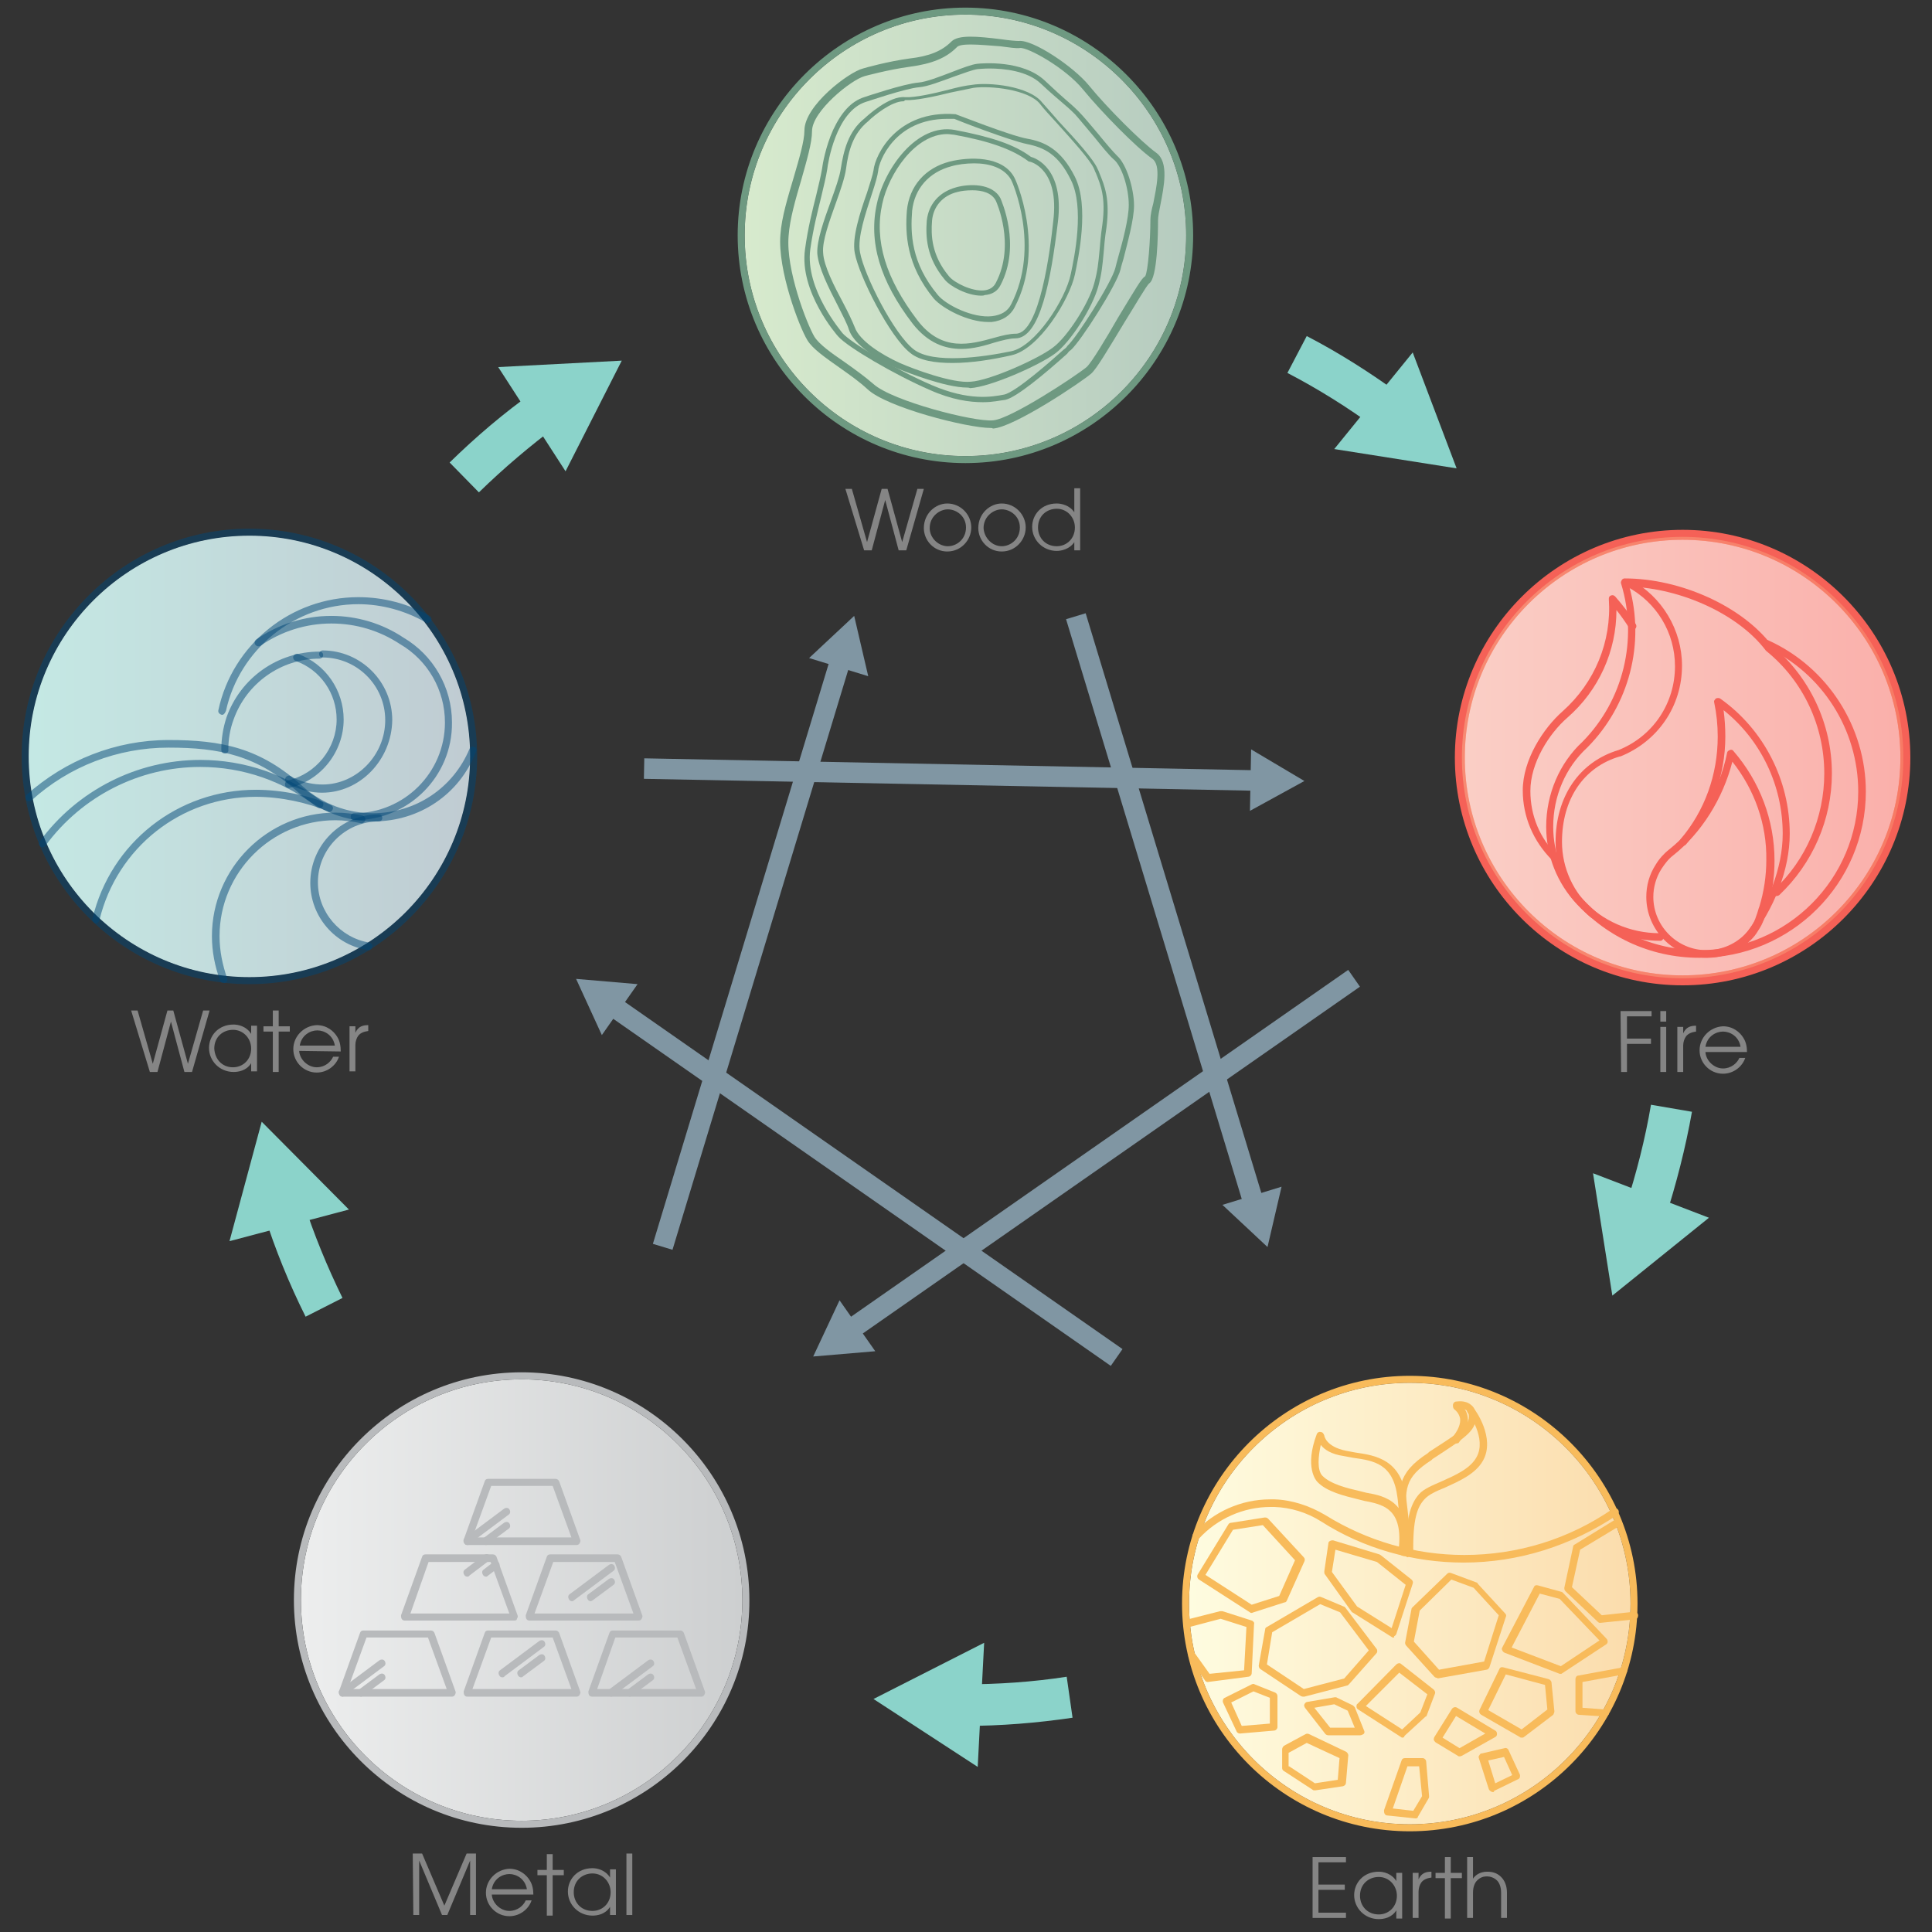 <?xml version="1.0" encoding="utf-8"?>
<!-- Generator: Adobe Illustrator 19.2.1, SVG Export Plug-In . SVG Version: 6.00 Build 0)  -->
<svg version="1.1" id="Layer_1" xmlns="http://www.w3.org/2000/svg" xmlns:xlink="http://www.w3.org/1999/xlink" x="0px" y="0px"
	 viewBox="0 0 330 330" enable-background="new 0 0 330 330" xml:space="preserve">
<rect x="0" y="0" width="330" height="330" fill="#333333" stroke="none"/>
<g>
	<g>
		<g>
			<path fill="#FFFFFF" d="M164.9,2.5c-20.8,0-37.7,16.9-37.7,37.7s16.9,37.7,37.7,37.7s37.7-16.9,37.7-37.7S185.6,2.5,164.9,2.5z"
				/>
			
				<linearGradient id="SVGID_1_" gradientUnits="userSpaceOnUse" x1="127.2" y1="289.8" x2="202.519" y2="289.8" gradientTransform="matrix(1 0 0 -1 0 330)">
				<stop  offset="0" style="stop-color:#B0D79C"/>
				<stop  offset="1" style="stop-color:#6E9981"/>
			</linearGradient>
			<path opacity="0.5" fill="url(#SVGID_1_)" enable-background="new    " d="M164.9,2.5c-20.8,0-37.7,16.9-37.7,37.7
				s16.9,37.7,37.7,37.7s37.7-16.9,37.7-37.7S185.6,2.5,164.9,2.5z"/>
			<path fill="#6E9981" d="M164.9,79.1c-21.5,0-38.9-17.5-38.9-38.9s17.5-38.9,38.9-38.9s38.9,17.5,38.9,38.9S186.3,79.1,164.9,79.1
				z M164.9,2.5c-20.8,0-37.7,16.9-37.7,37.7s16.9,37.7,37.7,37.7s37.7-16.9,37.7-37.7S185.6,2.5,164.9,2.5z"/>
			<g>
				<path fill="#6E9981" d="M169.2,73.1c-4,0-17.7-3.5-21-6.6c-1.4-1.3-3.1-2.5-4.8-3.7c-2.4-1.7-4.6-3.2-5.5-4.7
					c-1.4-2.3-5.1-12-4.6-18c0.2-3,1.3-6.5,2.3-9.9c0.9-3.1,1.8-6.1,1.8-7.9c0-4.3,7.6-10,10-10.6c0.3-0.1,4.2-1.2,7.9-1.7
					c3.5-0.4,5.6-1.3,7.2-2.9c1.2-1.2,4.4-0.9,8.5-0.4c1.3,0.2,2.6,0.3,3,0.3c2.4-0.3,9.4,4.4,12,7.6c3,3.7,9,9.7,11.5,11.5
					c2.2,1.6,1.3,5.8,0.7,8.9c-0.2,1-0.4,2-0.4,2.6c0,2.3-0.1,9.9-1.5,10.8c-0.5,0.4-2.5,3.9-4.2,6.6c-2.9,4.8-4.8,8-5.7,8.8
					c-1.6,1.4-13.2,9.2-16.8,9.4C169.5,73.1,169.3,73.1,169.2,73.1z M165.8,7.6c-1.1,0-2.1,0.1-2.4,0.5c-1.8,1.8-4.2,2.8-8,3.3
					c-3.7,0.5-7.7,1.6-7.7,1.6l0,0c-2.3,0.6-9,6-9,9.4c0,2-0.9,5-1.8,8.2c-1,3.4-2,6.8-2.2,9.7c-0.5,5.7,3.1,15,4.4,17.2
					c0.8,1.3,2.9,2.8,5.1,4.3c1.7,1.2,3.5,2.5,5,3.8c3.2,2.9,17.2,6.5,20.4,6.2c3-0.2,14.2-7.6,16-9.1c0.8-0.7,3.4-5,5.4-8.5
					c3.1-5.1,4-6.7,4.6-7c0.5-0.8,0.9-6.3,0.9-9.7c0-0.7,0.2-1.7,0.5-2.8c0.5-2.6,1.4-6.5-0.2-7.6c-2.7-1.9-8.6-7.9-11.8-11.8
					c-3-3.7-9.5-7.3-10.8-7.1c-0.6,0.1-1.8-0.1-3.4-0.3C169.3,7.8,167.3,7.6,165.8,7.6z"/>
				<path fill="#6E9981" d="M167.9,68.7c-2.3,0-5.3-0.4-9.1-2.1c-6-2.6-14-7.3-15.6-9.1c-0.3-0.3-6.7-7.7-5.7-14.9
					c0.5-3.7,1.3-6.8,1.9-9.2c0.4-1.7,0.8-3.3,1-4.5c0.1-0.8,0.6-3.8,1.9-6.7c1.4-3,3.1-4.9,5.3-5.6c0.3-0.1,6.8-2.3,9.3-2.5
					c1.3-0.1,3.6-1,5.7-1.8c1.8-0.7,3.4-1.3,4.3-1.4c0.8-0.1,7.8-0.7,11.6,2.9c1.8,1.7,2.7,2.5,3.5,3.2c0.7,0.6,1.3,1.1,2.2,2
					c1,1,2.2,2.5,3.4,3.9c1.3,1.6,2.5,3,3.2,3.7c1.6,1.4,2.9,5.6,2.9,8.5c0,2.4-1.1,6.3-1.8,9.1c-0.2,0.7-0.4,1.3-0.5,1.8
					c-0.6,2.6-6.8,12.3-8.5,13.8c-0.2,0.1-0.4,0.3-0.6,0.6c-3.9,3.5-8.7,7.5-10.6,7.9C170.8,68.4,169.6,68.7,167.9,68.7z M169,11.7
					c-1,0-1.8,0.1-2,0.1c-0.8,0.1-2.4,0.7-4.1,1.3c-2.2,0.8-4.5,1.7-5.9,1.8c-2.4,0.2-9,2.5-9.1,2.5l0,0c-5.1,1.6-6.5,10.5-6.6,11.5
					c-0.2,1.3-0.6,2.9-1,4.6c-0.6,2.5-1.4,5.5-1.9,9.1c-0.9,6.8,5.3,14,5.5,14.3c1.4,1.6,9,6.2,15.3,8.9s10.2,2,12.3,1.6
					c2-0.4,8.2-5.9,10.2-7.7c0.3-0.2,0.5-0.4,0.6-0.6c1.6-1.4,7.6-10.9,8.2-13.3c0.1-0.5,0.3-1.1,0.5-1.9c0.8-2.8,1.8-6.6,1.8-8.9
					c0-2.9-1.2-6.7-2.6-7.8c-0.8-0.7-2-2.2-3.3-3.8c-1.2-1.4-2.4-2.9-3.3-3.9c-0.9-0.9-1.5-1.4-2.2-2c-0.8-0.7-1.8-1.5-3.6-3.2
					C175.5,12.1,171.5,11.7,169,11.7z"/>
				<path fill="#6E9981" d="M165.2,66.2c-3.7,0-10.3-2.6-12-3.3c-1.2-0.5-7.1-3.3-8.2-6.6c-0.3-1-1.1-2.5-1.9-4.1
					c-1.6-3.1-3.3-6.5-3.5-8.9c-0.1-2.2,1.1-5.6,2.3-8.9c0.8-2.2,1.5-4.2,1.7-5.5c0.5-3.2,1.3-6.5,4.1-8.7c0.3-0.3,4.2-3.9,6.9-3.6
					c1.6,0.1,4.8-0.6,7.5-1.3c1.5-0.4,2.9-0.7,3.9-0.8c2.9-0.5,9.8,0.2,12,3c0.7,0.8,1.7,1.9,2.9,3.3c2.8,3,5.9,6.4,6.6,8.1
					c0.1,0.2,0.2,0.4,0.3,0.7c0.9,2.2,1.8,4.4,1.2,9.2c-0.3,1.9-0.4,3.3-0.5,4.5c-0.2,2-0.3,3.4-0.9,5.6c-1,3.7-4.8,9.6-7.4,11.5
					c-2.7,2-11,5.7-14.5,5.9C165.5,66.2,165.3,66.2,165.2,66.2z M154.3,17.3c-2,0-5,2.4-6,3.4l0,0c-2.6,2.1-3.4,5.1-3.8,8.2
					c-0.2,1.4-0.9,3.5-1.7,5.7c-1.1,3.1-2.4,6.6-2.2,8.6c0.1,2.2,1.9,5.7,3.4,8.5c0.9,1.7,1.6,3.2,2,4.2c0.8,2.3,4.6,4.7,7.7,6.1
					c2.5,1.1,9,3.5,12.1,3.2c3.3-0.2,11.5-3.9,14-5.8c2.5-1.8,6.2-7.6,7.1-11c0.6-2.2,0.7-3.5,0.9-5.5c0.1-1.2,0.2-2.6,0.5-4.6
					c0.6-4.6-0.3-6.7-1.1-8.7c-0.1-0.2-0.2-0.4-0.3-0.7c-0.6-1.5-3.8-5-6.4-7.9c-1.2-1.3-2.3-2.5-2.9-3.3c-2-2.4-8.4-3.1-11.3-2.7
					c-1,0.2-2.4,0.5-3.9,0.8c-2.8,0.7-6.1,1.4-7.8,1.3C154.4,17.3,154.4,17.3,154.3,17.3z"/>
				<path fill="#6E9981" d="M162.7,62c-3,0-5.6-0.4-7.2-1.7c-3.5-2.7-8.8-13.2-9.5-17.1c-0.5-2.6,0.9-6.9,2.1-10.3
					c0.5-1.6,1-3.1,1.1-3.8c0.3-2.8,4.1-10.3,13.9-9.6h0.1c0.1,0,9.4,3.7,12.3,4.2c2.8,0.5,5.7,1.7,8.1,6.5c2.5,5,0.6,13.8,0,16.7
					c-0.9,4.2-6.1,12.8-10.9,13.8C169.6,61.4,166,62,162.7,62z M161.8,20.3c-9,0-11.7,7.3-11.8,8.9c-0.1,0.8-0.5,2.2-1.1,4
					c-1,3.1-2.5,7.4-2,9.9c0.7,3.9,5.8,14,9.2,16.6c3.3,2.5,11.8,1.3,16.6,0.3c4.1-0.8,9.3-8.8,10.2-13.2c0.6-2.8,2.4-11.4,0-16.1
					c-2.1-4.3-4.5-5.5-7.5-6.1c-2.9-0.6-11.5-3.9-12.4-4.3C162.6,20.3,162.2,20.3,161.8,20.3z"/>
				<path fill="#6E9981" d="M164.2,59.6c-2.8,0-5.7-1-8.3-4.3c-5.6-7.3-7.6-14-6.1-20.6c1.3-5.9,6.8-13.7,13.3-12.5
					c6.3,1.2,10.2,2.5,13,4.6c0.8,0.2,5.7,2,4.6,11.1c-1.2,9.9-3,19.9-7.3,19.9l0,0c-0.9,0-2.1,0.3-3.5,0.7
					C168.3,59,166.3,59.6,164.2,59.6z M161.8,22.9c-5.5,0-10,6.8-11.1,11.9c-1.4,6.3,0.6,12.8,6,19.9c4.2,5.5,9.1,4.1,13.1,3
					c1.4-0.4,2.7-0.7,3.7-0.7l0,0c4.1,0,5.9-14.4,6.4-19.2c1.1-8.9-3.8-10.2-4.1-10.2c-0.1,0-0.1,0-0.2-0.1c-2.7-2-6.6-3.4-12.7-4.5
					C162.6,23,162.2,22.9,161.8,22.9z"/>
				<path fill="#6E9981" d="M168.8,55c-3.5,0-7.8-2.3-9.3-4c-4.7-5.7-4.9-11.1-4.6-15c0.4-4.2,3.1-7.3,7.3-8.4
					c3.2-0.8,9.1-1.1,11.1,2.8l0,0c0.1,0.1,5.4,11.8,0,22.1c-0.7,1.4-2.1,2.3-3.9,2.5C169.3,55,169.1,55,168.8,55z M166.4,27.9
					c-1.4,0-2.9,0.2-3.9,0.5c-3.8,1-6.3,3.8-6.7,7.6c-0.3,3.8-0.2,8.9,4.4,14.4c1.4,1.7,6,4,9.3,3.6c1.5-0.2,2.6-0.8,3.2-2
					c5.1-9.9,0.2-21,0-21.3C171.5,28.6,168.9,27.9,166.4,27.9z"/>
				<path fill="#6E9981" d="M167.6,50.5c-2.4,0-5.3-1.6-6.2-2.7c-3.2-3.8-3.3-7.4-3.1-10.1c0.3-2.8,2.1-4.9,5-5.7
					c2.1-0.6,6.2-0.8,7.6,1.9l0,0c0.1,0.3,3.6,7.9,0,14.8c-0.5,1-1.4,1.6-2.7,1.7C168,50.5,167.8,50.5,167.6,50.5z M166.1,32.5
					c-1,0-1.9,0.1-2.6,0.3c-2.5,0.6-4.1,2.5-4.3,4.9c-0.2,2.5-0.1,5.9,2.9,9.5c0.9,1.1,3.9,2.6,6,2.4c0.9-0.1,1.6-0.5,2-1.3
					c3.4-6.5,0.1-13.8,0-14C169.4,32.9,167.7,32.5,166.1,32.5z"/>
			</g>
		</g>
		<g>
			<g>
				<path fill="#858585" d="M144.4,83.5h1.1l2.6,9.1l0,0l2.5-9.1h1l2.5,9.1l0,0l2.6-9.1h1.1l-3,10.5h-1.3l-2.3-8.6l0,0l-2.3,8.6
					h-1.3L144.4,83.5z"/>
				<path fill="#858585" d="M161.8,86c2.3,0,4.1,1.9,4.1,4.1c0,2.1-1.7,4.1-4.1,4.1c-2.3,0-4-1.9-4-4C157.8,87.7,159.8,86,161.8,86z
					 M161.9,93.3c1.5,0,3.1-1.2,3.1-3.2s-1.7-3.1-3.1-3.1c-1.4,0-3.1,1.2-3.1,3.2C158.8,91.9,160.3,93.3,161.9,93.3z"/>
				<path fill="#858585" d="M171.1,86c2.3,0,4.1,1.9,4.1,4.1c0,2.1-1.7,4.1-4.1,4.1c-2.3,0-4-1.9-4-4C167.1,87.7,169.1,86,171.1,86z
					 M171.1,93.3c1.5,0,3.1-1.2,3.1-3.2s-1.7-3.1-3.1-3.1c-1.4,0-3.1,1.2-3.1,3.2C168.1,91.9,169.5,93.3,171.1,93.3z"/>
				<path fill="#858585" d="M184.5,94h-1v-1.4l0,0c-0.8,1.2-2.2,1.5-3,1.5c-2.4,0-4.2-1.9-4.2-4.1c0-2.1,1.6-4,4.2-4
					c0.8,0,2.2,0.3,3,1.5l0,0v-4.1h1V94z M180.5,93.3c1.7,0,3.1-1.3,3.1-3.2c0-1.7-1.3-3.2-3.1-3.2c-1.7,0-3.2,1.2-3.2,3.2
					C177.3,91.9,178.6,93.3,180.5,93.3z"/>
			</g>
		</g>
	</g>
	<g>
		<g>
			<path fill="#FFFFFF" stroke="#F9846B" stroke-miterlimit="10" d="M287.4,91.7c-20.8,0-37.7,16.9-37.7,37.7s16.9,37.7,37.7,37.7
				s37.7-16.9,37.7-37.7S308.2,91.7,287.4,91.7z"/>
			
				<linearGradient id="SVGID_2_" gradientUnits="userSpaceOnUse" x1="249.7" y1="200.6" x2="325.019" y2="200.6" gradientTransform="matrix(1 0 0 -1 0 330)">
				<stop  offset="0" style="stop-color:#F59F8E"/>
				<stop  offset="1" style="stop-color:#F56157"/>
			</linearGradient>
			<path opacity="0.5" fill="url(#SVGID_2_)" stroke="#F9846B" stroke-miterlimit="10" enable-background="new    " d="M287.4,91.7
				c-20.8,0-37.7,16.9-37.7,37.7s16.9,37.7,37.7,37.7s37.7-16.9,37.7-37.7S308.2,91.7,287.4,91.7z"/>
			<path fill="#F56157" d="M287.4,168.3c-21.5,0-38.9-17.5-38.9-38.9s17.5-38.9,38.9-38.9c21.5,0,38.9,17.5,38.9,38.9
				S308.9,168.3,287.4,168.3z M287.4,91.7c-20.8,0-37.7,16.9-37.7,37.7s16.9,37.7,37.7,37.7s37.7-16.9,37.7-37.7
				S308.2,91.7,287.4,91.7z"/>
			<path fill="#F56157" d="M272,156.8c-0.1,0-0.3-0.1-0.4-0.2c-3.7-3.2-5.9-7.8-5.9-12.7c0-7.9,4.1-13.8,10.8-15.8
				c5.9-2.4,9.6-8,9.6-14.3c0-5.7-3.1-10.9-8.2-13.6c-0.3-0.2-0.4-0.6-0.3-0.9c0.2-0.3,0.6-0.4,0.9-0.3c5.4,2.9,8.8,8.6,8.8,14.7
				c0,6.9-4.1,12.9-10.5,15.5c0,0,0,0-0.1,0c-6.2,1.8-9.9,7.3-9.9,14.6c0,4.5,2,8.8,5.4,11.7c0.3,0.2,0.3,0.6,0.1,0.9
				C272.4,156.7,272.2,156.8,272,156.8z"/>
			<path fill="#F56157" d="M265.5,147.1c-0.2,0-0.3-0.1-0.4-0.2c-3.2-3.2-5-7.4-5-11.9c0-5.2,3.5-10.6,6.8-13.5
				c5.5-4.9,8.4-11.9,7.9-19.2c0-0.3,0.1-0.5,0.4-0.6s0.5,0,0.7,0.2c1.3,1.5,2.5,3,3.5,4.7c0.2,0.3,0.1,0.7-0.2,0.9
				c-0.3,0.2-0.7,0.1-0.9-0.2c-0.7-1.1-1.4-2.1-2.2-3.1c0,7-3,13.7-8.4,18.4c-3.1,2.7-6.3,7.7-6.3,12.5c0,4.2,1.6,8.1,4.6,11
				c0.3,0.2,0.3,0.7,0,0.9C265.8,147.1,265.7,147.1,265.5,147.1z"/>
			<path fill="#F56157" d="M298.3,161c-0.1,0-0.3,0-0.4-0.1c-0.3-0.2-0.3-0.6-0.1-0.9c4.2-5.2,6.7-11.8,6.7-17.6
				c0-8.2-3.7-16-10.1-21.1c0.2,1.5,0.3,3,0.3,4.5c0,6.7-2.4,13.3-6.7,18.4c-0.2,0.3-0.6,0.3-0.9,0.1s-0.3-0.6-0.1-0.9
				c4.2-4.9,6.4-11.1,6.4-17.6c0-2-0.2-3.9-0.6-5.8c-0.1-0.3,0.1-0.5,0.3-0.7c0.2-0.1,0.5-0.1,0.7,0c7.5,5.3,11.9,14,11.9,23.1
				c0,6.1-2.6,12.8-7,18.4C298.7,160.9,298.5,161,298.3,161z"/>
			<path fill="#F56157" d="M290.3,163.6c-8.5,0-16.4-3.7-21.9-10.3c-0.2-0.3-0.2-0.7,0.1-0.9c0.3-0.2,0.7-0.2,0.9,0.1
				c5.2,6.2,12.8,9.8,20.9,9.8c15,0,27.1-12.2,27.1-27.1c0-10.6-6.2-20.3-15.8-24.7c-0.3-0.1-0.5-0.5-0.3-0.8
				c0.1-0.3,0.5-0.5,0.8-0.3c10.1,4.6,16.6,14.8,16.6,25.8C318.7,150.9,305.9,163.6,290.3,163.6z"/>
			<g>
				<path fill="#F56157" d="M291.6,163.6c-5.7,0-10.4-4.7-10.4-10.4c0-1.9,0.5-3.8,1.6-5.5c0.6-1,1.4-1.9,2.3-2.6
					c4.9-3.9,8.6-10,9.9-16.5c0-0.2,0.2-0.4,0.5-0.5c0.2-0.1,0.5,0,0.6,0.2c4.5,5.2,7,11.8,7,18.7c0,2.9-0.4,5.7-1.3,8.4
					c0,0.1-0.5,2-1.2,3.1l0,0c-0.3,0.5-0.8,1.3-1.2,1.7C297.4,162.4,294.6,163.6,291.6,163.6z M295.9,130.1
					c-1.6,6.3-5.3,12.2-10.1,16c-0.8,0.6-1.4,1.4-2,2.3c-0.9,1.4-1.4,3.1-1.4,4.8c0,5,4.1,9.1,9.1,9.1c2.6,0,5.1-1.1,6.8-3
					c0.4-0.4,0.8-1,1.1-1.5l0,0c0.6-1,1-2.8,1.1-2.9c0.8-2.6,1.2-5.3,1.2-8C301.8,140.8,299.7,134.9,295.9,130.1z"/>
			</g>
			<path fill="#F56157" d="M283.6,160.7c-5.4,0-10.5-2.2-14.2-6.2c-3.4-3.6-5.3-8.3-5.3-13.3c0-5.6,2.3-10.9,6.2-14.5
				c7-7.1,9.5-17.5,6.6-27c-0.1-0.2,0-0.4,0.1-0.6s0.3-0.3,0.5-0.3c9.6,0,20.1,4.8,25.1,11.4c6.5,5.4,10.3,13.4,10.3,21.9
				c0,7.9-3.3,15.4-9,20.8c-0.3,0.2-0.7,0.2-0.9,0c-0.2-0.3-0.2-0.7,0-0.9c5.5-5.1,8.6-12.4,8.6-19.9c0-8.1-3.6-15.8-9.9-20.9
				l-0.1-0.1c-4.6-6.1-14.3-10.6-23.3-10.9c2.7,9.7,0,20.2-7.1,27.4c0,0,0,0-0.1,0.1c-3.7,3.4-5.8,8.3-5.8,13.5
				c0,4.6,1.7,9,4.9,12.4c3.5,3.7,8.2,5.8,13.3,5.8c0.4,0,0.6,0.3,0.6,0.6C284.2,160.4,283.9,160.7,283.6,160.7z"/>
		</g>
		<g>
			<g>
				<path fill="#858585" d="M276.8,172.7h5.3v0.9h-4.2v3.8h4.1v0.9h-4.1v4.8h-1L276.8,172.7L276.8,172.7z"/>
				<path fill="#858585" d="M283.6,172.7h1v1.8h-1V172.7z M283.6,175.4h1v7.7h-1V175.4z"/>
				<path fill="#858585" d="M286.5,175.4h1v1.1l0,0c0.5-1.1,1.3-1.3,2.2-1.3v1c-0.7,0.1-1.3,0.3-1.7,0.8c-0.3,0.4-0.5,1-0.5,1.6v4.5
					h-1V175.4z"/>
				<path fill="#858585" d="M291.3,179.7c0.1,1.5,1.5,2.8,3,2.8c1.4,0,2.4-0.9,2.8-1.8h1c-0.5,1.5-2,2.7-3.8,2.7c-2.2,0-4-1.8-4-4
					s1.8-4,4-4.1c1.7,0,2.9,1,3.5,2c0.5,0.8,0.6,1.7,0.6,2.4L291.3,179.7L291.3,179.7z M297.3,178.8c-0.3-1.8-1.8-2.6-3-2.6
					s-2.7,0.8-3,2.6H297.3z"/>
			</g>
		</g>
	</g>
	<g>
		<g>
			<path fill="#FFFFFF" d="M42.6,91.5c-20.8,0-37.7,16.9-37.7,37.7s16.9,37.7,37.7,37.7s37.7-16.9,37.7-37.7S63.4,91.5,42.6,91.5z"
				/>
			
				<linearGradient id="SVGID_3_" gradientUnits="userSpaceOnUse" x1="4.9" y1="200.8" x2="80.219" y2="200.8" gradientTransform="matrix(1 0 0 -1 0 330)">
				<stop  offset="0" style="stop-color:#8BD3CA"/>
				<stop  offset="1" style="stop-color:#8199A6"/>
			</linearGradient>
			<path opacity="0.5" fill="url(#SVGID_3_)" enable-background="new    " d="M42.6,91.5c-20.8,0-37.7,16.9-37.7,37.7
				s16.9,37.7,37.7,37.7s37.7-16.9,37.7-37.7S63.4,91.5,42.6,91.5z"/>
			<path opacity="0.5" fill="#014776" enable-background="new    " d="M60.5,140.1c-0.4,0-0.6-0.3-0.6-0.6c0-0.4,0.3-0.6,0.6-0.6
				c8.5,0,15.5-6.9,15.5-15.5c0-5.5-2.9-10.6-7.7-13.4c-3.5-2.3-7.5-3.5-11.7-3.5c-4.3,0-8.5,1.3-12.1,3.8c-0.3,0.2-0.7,0.1-0.9-0.2
				c-0.2-0.3-0.1-0.7,0.2-0.9c3.8-2.6,8.2-4,12.8-4c4.4,0,8.7,1.3,12.3,3.7c5.1,3,8.3,8.5,8.3,14.5
				C77.3,132.6,69.8,140.1,60.5,140.1z"/>
			<g>
				<path opacity="0.5" fill="#014776" enable-background="new    " d="M42.6,168.1c-21.5,0-38.9-17.5-38.9-38.9
					s17.5-38.9,38.9-38.9s38.9,17.5,38.9,38.9S64.1,168.1,42.6,168.1z M42.6,91.5c-20.8,0-37.7,16.9-37.7,37.7s16.9,37.7,37.7,37.7
					s37.7-16.9,37.7-37.7S63.4,91.5,42.6,91.5z"/>
				<path opacity="0.5" fill="#014776" enable-background="new    " d="M37.9,122.1L37.9,122.1c-0.4-0.1-0.7-0.4-0.6-0.8
					c2.4-11.2,12.4-19.3,23.9-19.3c4.3,0,8.5,1.1,12.2,3.2c0.3,0.2,0.4,0.6,0.2,0.9c-0.2,0.3-0.6,0.4-0.9,0.2
					c-3.5-2-7.5-3.1-11.5-3.1c-10.8,0-20.3,7.7-22.6,18.2C38.4,121.9,38.2,122.1,37.9,122.1z"/>
				<path opacity="0.5" fill="#014776" enable-background="new    " d="M49.3,134.6c-0.3,0-0.6-0.2-0.6-0.5
					c-0.1-0.3,0.1-0.7,0.5-0.8c4.8-1.1,8.3-5.5,8.3-10.4c0-4.5-2.8-8.5-7-10c-0.3-0.1-0.5-0.5-0.4-0.8s0.5-0.5,0.8-0.4
					c4.7,1.7,7.8,6.2,7.8,11.2C58.7,128.4,54.8,133.4,49.3,134.6C49.4,134.6,49.3,134.6,49.3,134.6z"/>
				<path opacity="0.5" fill="#014776" enable-background="new    " d="M38.4,128.7c-0.4,0-0.6-0.3-0.6-0.6c0-1.9,0.3-3.8,0.9-5.6
					c2.4-6.7,8.7-11.2,15.9-11.2c0.4,0,0.6,0.3,0.6,0.6s-0.3,0.6-0.6,0.6c-6.6,0-12.5,4.2-14.7,10.4c-0.6,1.6-0.9,3.4-0.9,5.1
					C39.1,128.4,38.8,128.7,38.4,128.7z"/>
				<path opacity="0.5" fill="#014776" enable-background="new    " d="M7.3,144.7c-0.1,0-0.3,0-0.4-0.1c-0.3-0.2-0.3-0.6-0.1-0.9
					c6.4-8.7,16.6-13.9,27.4-13.9c7.6,0,14.8,2.5,20.8,7.1c0.3,0.2,0.3,0.6,0.1,0.9c-0.2,0.3-0.6,0.3-0.9,0.1
					c-5.8-4.5-12.7-6.9-20-6.9c-10.4,0-20.2,5-26.4,13.4C7.7,144.6,7.5,144.7,7.3,144.7z"/>
				<path opacity="0.5" fill="#014776" enable-background="new    " d="M16.4,157.7h-0.1c-0.3-0.1-0.6-0.4-0.5-0.8
					c3.1-13,14.6-22,27.9-22c4.4,0,9.3,1,12.8,2.6c0.3,0.1,0.5,0.5,0.3,0.8c-0.1,0.3-0.5,0.5-0.8,0.3c-3.4-1.5-8.1-2.5-12.3-2.5
					c-12.8,0-23.7,8.7-26.7,21C16.9,157.5,16.7,157.7,16.4,157.7z"/>
				<path opacity="0.5" fill="#014776" enable-background="new    " d="M38.2,167.9c-0.3,0-0.5-0.2-0.6-0.4c-0.9-2.4-1.4-5-1.4-7.6
					c0-11.6,9.5-21.1,21.1-21.1c1.6,0,3.1,0.2,4.6,0.5c0.3,0.1,0.6,0.4,0.5,0.8c-0.1,0.3-0.4,0.6-0.8,0.5c-1.4-0.3-2.9-0.5-4.3-0.5
					c-10.9,0-19.8,8.9-19.8,19.8c0,2.5,0.5,4.9,1.3,7.2c0.1,0.3,0,0.7-0.4,0.8C38.4,167.9,38.3,167.9,38.2,167.9z"/>
				<path opacity="0.5" fill="#014776" enable-background="new    " d="M55,135.4c-1.7,0-3.4-0.4-4.9-1.1c-0.4-0.2-0.7-0.4-1.1-0.6
					c-0.3-0.2-0.4-0.6-0.2-0.9c0.2-0.3,0.6-0.4,0.9-0.2c0.3,0.2,0.7,0.4,1,0.5c1.4,0.6,2.9,0.9,4.4,0.9c5.8,0,10.7-5,10.7-11
					c0-5.9-4.8-10.7-10.7-10.7c-0.4,0-0.6-0.3-0.6-0.6s0.3-0.6,0.6-0.6c6.6,0,11.9,5.4,11.9,11.9C66.9,129.8,61.5,135.4,55,135.4z"
					/>
				<path opacity="0.5" fill="#014776" enable-background="new    " d="M63,162.3C62.9,162.3,62.9,162.3,63,162.3
					c-5.8-0.8-10-5.8-10-11.5c0-6.4,5.2-11.7,11.7-11.7c0.4,0,0.6,0.3,0.6,0.6c0,0.4-0.3,0.6-0.6,0.6c-5.7,0-10.4,4.7-10.4,10.4
					c0,5.1,3.8,9.5,8.8,10.3c0.3,0.1,0.6,0.4,0.5,0.7C63.6,162,63.3,162.3,63,162.3z"/>
				<path opacity="0.5" fill="#014776" enable-background="new    " d="M63.8,140.3c-4.7,0-9.2-1.7-12.8-4.9
					c-7-6.4-13.5-7.7-22.2-7.7s-17,3.2-23.4,9c-0.3,0.2-0.7,0.2-0.9,0c-0.2-0.3-0.2-0.7,0-0.9c6.7-6,15.3-9.4,24.3-9.4
					s15.7,1.3,23,8c3.3,2.9,7.5,4.5,11.9,4.5c7.3,0,13.7-4.3,16.5-11c0.1-0.3,0.5-0.5,0.8-0.3c0.3,0.1,0.5,0.5,0.3,0.8
					C78.5,135.7,71.6,140.3,63.8,140.3z"/>
			</g>
		</g>
		<g>
			<g>
				<path fill="#858585" d="M22.4,172.6h1.1l2.6,9.1l0,0l2.5-9.1h1l2.5,9.1l0,0l2.6-9.1h1.1l-3,10.5h-1.3l-2.3-8.6l0,0l-2.3,8.6
					h-1.3L22.4,172.6z"/>
				<path fill="#858585" d="M43.9,183h-1v-1.4l0,0c-0.8,1.3-2.2,1.5-3,1.5c-2.4,0-4.2-1.9-4.2-4.1c0-2.1,1.6-4,4.2-4
					c0.8,0,2.2,0.3,3,1.6l0,0v-1.4h1V183z M39.8,182.3c1.7,0,3.1-1.3,3.1-3.2c0-1.7-1.3-3.2-3.1-3.2c-1.7,0-3.2,1.2-3.2,3.2
					C36.7,180.9,37.9,182.3,39.8,182.3z"/>
				<path fill="#858585" d="M46.6,176.2H45v-0.9h1.6v-2.7h1v2.7h1.9v0.9h-1.9v6.9h-1V176.2z"/>
				<path fill="#858585" d="M51.1,179.5c0.1,1.5,1.5,2.8,3,2.8c1.4,0,2.4-0.9,2.8-1.8h1c-0.5,1.5-2,2.7-3.8,2.7c-2.2,0-4-1.8-4-4
					s1.8-4,4-4.1c1.7,0,2.9,1,3.5,2c0.5,0.8,0.6,1.7,0.6,2.5L51.1,179.5L51.1,179.5z M57.2,178.6c-0.3-1.8-1.8-2.6-3-2.6
					s-2.7,0.8-3,2.6H57.2z"/>
				<path fill="#858585" d="M59.7,175.3h1v1.1l0,0c0.5-1.1,1.3-1.3,2.2-1.3v1c-0.7,0.1-1.3,0.3-1.7,0.8c-0.3,0.4-0.5,1-0.5,1.6v4.5
					h-1V175.3z"/>
			</g>
		</g>
	</g>
	<g>
		<g>
			
				<linearGradient id="SVGID_4_" gradientUnits="userSpaceOnUse" x1="51.481" y1="56.7" x2="126.801" y2="56.7" gradientTransform="matrix(1 0 0 -1 0 330)">
				<stop  offset="0" style="stop-color:#EDEEEE"/>
				<stop  offset="1" style="stop-color:#CDCFD0"/>
			</linearGradient>
			<path fill="url(#SVGID_4_)" d="M89.1,235.6c-20.8,0-37.7,16.9-37.7,37.7c0,20.8,16.9,37.7,37.7,37.7s37.7-16.9,37.7-37.7
				S109.9,235.6,89.1,235.6z"/>
			<g>
				<path fill="#B8BABC" d="M89.1,312.2c-21.5,0-38.9-17.5-38.9-38.9c0-21.5,17.5-38.9,38.9-38.9s38.9,17.5,38.9,38.9
					C128.1,294.7,110.6,312.2,89.1,312.2z M89.1,235.6c-20.8,0-37.7,16.9-37.7,37.7c0,20.8,16.9,37.7,37.7,37.7s37.7-16.9,37.7-37.7
					S109.9,235.6,89.1,235.6z"/>
				<path fill="#B8BABC" d="M98.5,263.9H79.8c-0.2,0-0.4-0.1-0.5-0.3c-0.1-0.2-0.1-0.4-0.1-0.6l3.6-10c0.1-0.3,0.3-0.4,0.6-0.4h11.5
					c0.3,0,0.5,0.2,0.6,0.4l3.6,10c0.1,0.2,0,0.4-0.1,0.6C98.9,263.8,98.7,263.9,98.5,263.9z M80.7,262.6h16.9l-3.2-8.8H83.9
					L80.7,262.6z"/>
				<g>
					<path fill="#B8BABC" d="M109.1,276.8H90.4c-0.2,0-0.4-0.1-0.5-0.3c-0.1-0.2-0.1-0.4-0.1-0.6l3.6-10c0.1-0.3,0.3-0.4,0.6-0.4
						h11.5c0.3,0,0.5,0.2,0.6,0.4l3.6,10c0.1,0.2,0,0.4-0.1,0.6S109.3,276.8,109.1,276.8z M91.3,275.6h16.9l-3.2-8.8H94.5
						L91.3,275.6z"/>
					<path fill="#B8BABC" d="M87.9,276.8H69.1c-0.2,0-0.4-0.1-0.5-0.3c-0.1-0.2-0.1-0.4-0.1-0.6l3.6-10c0.1-0.3,0.3-0.4,0.6-0.4
						h11.5c0.3,0,0.5,0.2,0.6,0.4l3.6,10c0.1,0.2,0,0.4-0.1,0.6C88.3,276.7,88.1,276.8,87.9,276.8z M70.1,275.6H87l-3.2-8.8H73.2
						L70.1,275.6z"/>
				</g>
				<g>
					<path fill="#B8BABC" d="M119.8,289.8h-18.7c-0.2,0-0.4-0.1-0.5-0.3c-0.1-0.2-0.1-0.4-0.1-0.6l3.6-10c0.1-0.3,0.3-0.4,0.6-0.4
						h11.5c0.3,0,0.5,0.2,0.6,0.4l3.6,10c0.1,0.2,0,0.4-0.1,0.6C120.2,289.7,120,289.8,119.8,289.8z M102,288.5h16.9l-3.2-8.8h-10.6
						L102,288.5z"/>
					<path fill="#B8BABC" d="M98.5,289.8H79.8c-0.2,0-0.4-0.1-0.5-0.3c-0.1-0.2-0.1-0.4-0.1-0.6l3.6-10c0.1-0.3,0.3-0.4,0.6-0.4
						h11.5c0.3,0,0.5,0.2,0.6,0.4l3.6,10c0.1,0.2,0,0.4-0.1,0.6S98.7,289.8,98.5,289.8z M80.7,288.5h16.9l-3.2-8.8H83.9L80.7,288.5z
						"/>
					<path fill="#B8BABC" d="M77.2,289.8H58.5c-0.2,0-0.4-0.1-0.5-0.3c-0.1-0.2-0.1-0.4-0.1-0.6l3.6-10c0.1-0.3,0.3-0.4,0.6-0.4
						h11.5c0.3,0,0.5,0.2,0.6,0.4l3.6,10c0.1,0.2,0,0.4-0.1,0.6S77.4,289.8,77.2,289.8z M59.4,288.5h16.9l-3.2-8.8H62.6L59.4,288.5z
						"/>
				</g>
			</g>
			<path fill="#B8BABC" d="M79.8,263.9c-0.2,0-0.4-0.1-0.5-0.3c-0.2-0.3-0.2-0.7,0.1-0.9l6.7-5c0.3-0.2,0.7-0.2,0.9,0.1
				c0.2,0.3,0.2,0.7-0.1,0.9l-6.7,5C80.1,263.9,79.9,263.9,79.8,263.9z"/>
			<path fill="#B8BABC" d="M83,263.9c-0.2,0-0.4-0.1-0.5-0.3c-0.2-0.3-0.2-0.7,0.1-0.9l3.5-2.6c0.3-0.2,0.7-0.2,0.9,0.1
				c0.2,0.3,0.2,0.7-0.1,0.9l-3.5,2.6C83.2,263.9,83.1,263.9,83,263.9z"/>
			<path fill="#B8BABC" d="M79.8,269.3c-0.2,0-0.4-0.1-0.5-0.3c-0.2-0.3-0.2-0.7,0.1-0.9l3.3-2.5c0.3-0.2,0.7-0.2,0.9,0.1
				c0.2,0.3,0.2,0.7-0.1,0.9l-3.3,2.5C80.1,269.3,79.9,269.3,79.8,269.3z"/>
			<path fill="#B8BABC" d="M83,269.3c-0.2,0-0.4-0.1-0.5-0.3c-0.2-0.3-0.2-0.7,0.1-0.9l1.7-1.3c0.3-0.2,0.7-0.2,0.9,0.1
				c0.2,0.3,0.2,0.7-0.1,0.9l-1.7,1.3C83.2,269.3,83.1,269.3,83,269.3z"/>
			<path fill="#B8BABC" d="M58.5,289.8c-0.2,0-0.4-0.1-0.5-0.3c-0.2-0.3-0.2-0.7,0.1-0.9l6.7-5c0.3-0.2,0.7-0.2,0.9,0.1
				c0.2,0.3,0.2,0.7-0.1,0.9l-6.7,5C58.8,289.7,58.6,289.8,58.5,289.8z"/>
			<path fill="#B8BABC" d="M61.7,289.8c-0.2,0-0.4-0.1-0.5-0.3c-0.2-0.3-0.2-0.7,0.1-0.9l3.5-2.6c0.3-0.2,0.7-0.2,0.9,0.1
				c0.2,0.3,0.2,0.7-0.1,0.9l-3.5,2.6C61.9,289.7,61.8,289.8,61.7,289.8z"/>
			<path fill="#B8BABC" d="M97.7,273.5c-0.2,0-0.4-0.1-0.5-0.3c-0.2-0.3-0.2-0.7,0.1-0.9l6.7-5c0.3-0.2,0.7-0.2,0.9,0.1
				c0.2,0.3,0.2,0.7-0.1,0.9l-6.7,5C98,273.4,97.9,273.5,97.7,273.5z"/>
			<path fill="#B8BABC" d="M100.9,273.5c-0.2,0-0.4-0.1-0.5-0.3c-0.2-0.3-0.2-0.7,0.1-0.9l3.5-2.6c0.3-0.2,0.7-0.2,0.9,0.1
				c0.2,0.3,0.2,0.7-0.1,0.9l-3.5,2.6C101.2,273.4,101,273.5,100.9,273.5z"/>
			<path fill="#B8BABC" d="M85.8,286.5c-0.2,0-0.4-0.1-0.5-0.3c-0.2-0.3-0.2-0.7,0.1-0.9l6.7-5c0.3-0.2,0.7-0.2,0.9,0.1
				c0.2,0.3,0.2,0.7-0.1,0.9l-6.7,5C86.1,286.5,85.9,286.5,85.8,286.5z"/>
			<path fill="#B8BABC" d="M89,286.5c-0.2,0-0.4-0.1-0.5-0.3c-0.2-0.3-0.2-0.7,0.1-0.9l3.5-2.6c0.3-0.2,0.7-0.2,0.9,0.1
				c0.2,0.3,0.2,0.7-0.1,0.9l-3.5,2.6C89.2,286.5,89.1,286.5,89,286.5z"/>
			<path fill="#B8BABC" d="M104.4,289.8c-0.2,0-0.4-0.1-0.5-0.3c-0.2-0.3-0.2-0.7,0.1-0.9l6.7-5c0.3-0.2,0.7-0.2,0.9,0.1
				c0.2,0.3,0.2,0.7-0.1,0.9l-6.7,5C104.7,289.7,104.5,289.8,104.4,289.8z"/>
			<path fill="#B8BABC" d="M107.6,289.8c-0.2,0-0.4-0.1-0.5-0.3c-0.2-0.3-0.2-0.7,0.1-0.9l3.5-2.6c0.3-0.2,0.7-0.2,0.9,0.1
				c0.2,0.3,0.2,0.7-0.1,0.9l-3.5,2.6C107.8,289.7,107.7,289.8,107.6,289.8z"/>
		</g>
		<g>
			<g>
				<path fill="#858585" d="M70.5,316.6h1.6l3.8,8.9l3.8-8.9h1.6v10.5h-1v-9.3l0,0l-3.9,9.3h-0.9l-3.9-9.3l0,0v9.3h-1L70.5,316.6
					L70.5,316.6z"/>
				<path fill="#858585" d="M84,323.6c0.1,1.5,1.5,2.8,3,2.8c1.4,0,2.4-0.9,2.8-1.8h1c-0.5,1.5-2,2.7-3.8,2.7c-2.2,0-4-1.8-4-4
					s1.8-4,4-4.1c1.7,0,2.9,1,3.5,2c0.5,0.8,0.6,1.7,0.6,2.4H84z M90,322.7c-0.3-1.8-1.8-2.6-3-2.6s-2.7,0.8-3,2.6H90z"/>
				<path fill="#858585" d="M93.4,320.3h-1.6v-0.9h1.6v-2.7h1v2.7h1.9v0.9h-1.9v6.9h-1V320.3z"/>
				<path fill="#858585" d="M105.2,327.1h-1v-1.4l0,0c-0.8,1.3-2.2,1.5-3,1.5c-2.4,0-4.2-1.9-4.2-4.1c0-2.1,1.6-4,4.2-4
					c0.8,0,2.2,0.3,3,1.6l0,0v-1.4h1V327.1z M101.2,326.4c1.7,0,3.1-1.3,3.1-3.2c0-1.7-1.3-3.2-3.1-3.2c-1.7,0-3.2,1.2-3.2,3.2
					C98,325,99.3,326.4,101.2,326.4z"/>
				<path fill="#858585" d="M107,316.6h1v10.5h-1V316.6z"/>
			</g>
		</g>
	</g>
	<path display="none" fill="none" stroke="#858585" stroke-miterlimit="10" d="M42.6,168.9c0-27.3,9-52.5,24.1-72.9
		c14.7-19.8,35.3-35,59.2-43c12.2-4.1,25.3-6.3,38.9-6.3c67.5,0,122.3,54.7,122.3,122.3s-54.7,122.3-122.3,122.3
		S42.6,236.5,42.6,168.9z"/>
	<g>
		<g>
			<path fill="#8BD3CA" d="M235,73.1c-4.8-3.5-9.9-6.7-15.1-9.4l3.3-6.3c5.6,2.9,10.9,6.3,16,10L235,73.1z"/>
			<g>
				<polygon fill="#8BD3CA" points="227.9,76.7 248.8,80 241.3,60.2 				"/>
			</g>
		</g>
		<g>
			<path fill="#8BD3CA" d="M81.8,84.1l-5-5.1c4.5-4.4,9.3-8.5,14.4-12.1l4.1,5.7C90.6,76.1,86,80,81.8,84.1z"/>
			<g>
				<polygon fill="#8BD3CA" points="96.6,80.5 106.2,61.6 85.1,62.7 				"/>
			</g>
		</g>
		<g>
			<path fill="#8BD3CA" d="M52.2,224.9c-2.8-5.6-5.2-11.5-7.1-17.5l6.7-2.2c1.8,5.6,4.1,11.2,6.7,16.5L52.2,224.9z"/>
			<g>
				<polygon fill="#8BD3CA" points="59.6,206.6 44.7,191.6 39.2,212 				"/>
			</g>
		</g>
		<g>
			<path fill="#8BD3CA" d="M164.8,294.8c-0.1,0-0.2,0-0.3,0v-7.1c5.9,0,11.9-0.4,17.7-1.3l1,7C177.1,294.3,170.9,294.8,164.8,294.8z
				"/>
			<g>
				<polygon fill="#8BD3CA" points="168.1,280.6 149.2,290.2 167,301.8 				"/>
			</g>
		</g>
		<g>
			<path fill="#8BD3CA" d="M284.4,208.2l-6.7-2.2c1.8-5.6,3.3-11.4,4.3-17.3l7,1.2C287.9,196.1,286.3,202.3,284.4,208.2z"/>
			<g>
				<polygon fill="#8BD3CA" points="272.1,200.4 275.4,221.3 291.9,208 				"/>
			</g>
		</g>
	</g>
	<g>
		<g>
			<g>
				<path fill="#858585" d="M224.2,317.2h5.7v0.9h-4.7v3.8h4.5v0.9h-4.5v3.9h4.7v0.9h-5.7V317.2z"/>
				<path fill="#858585" d="M239.5,327.7h-1v-1.4l0,0c-0.8,1.3-2.2,1.5-3,1.5c-2.4,0-4.2-1.9-4.2-4.1c0-2.1,1.6-4,4.2-4
					c0.8,0,2.2,0.3,3,1.6l0,0v-1.4h1V327.7z M235.5,327c1.7,0,3.1-1.3,3.1-3.2c0-1.7-1.3-3.2-3.1-3.2c-1.7,0-3.2,1.2-3.2,3.2
					C232.3,325.6,233.6,327,235.5,327z"/>
				<path fill="#858585" d="M241.3,319.9h1v1.1l0,0c0.5-1.1,1.3-1.3,2.2-1.3v1c-0.7,0.1-1.3,0.3-1.7,0.8c-0.3,0.4-0.5,1-0.5,1.6v4.5
					h-1V319.9z"/>
				<path fill="#858585" d="M246.8,320.8h-1.6v-0.9h1.6v-2.7h1v2.7h1.9v0.9h-1.9v6.9h-1V320.8z"/>
				<path fill="#858585" d="M250.6,317.2h1v3.7l0,0c0.3-0.5,1.1-1.2,2.4-1.2c0.9,0,1.7,0.2,2.4,0.9c0.6,0.6,1,1.5,1,2.7v4.3h-1v-4.3
					c0-1-0.3-1.7-0.7-2.1c-0.5-0.5-1.2-0.7-1.7-0.7s-1.1,0.1-1.7,0.7c-0.4,0.4-0.7,1.1-0.7,2.1v4.3h-1V317.2z"/>
			</g>
		</g>
		<g>
			<path fill="#FFFFFF" d="M240.8,236.2c-20.8,0-37.7,16.9-37.7,37.7s16.9,37.7,37.7,37.7s37.7-16.9,37.7-37.7
				S261.5,236.2,240.8,236.2z"/>
			
				<linearGradient id="SVGID_5_" gradientUnits="userSpaceOnUse" x1="203.1" y1="56.1" x2="278.42" y2="56.1" gradientTransform="matrix(1 0 0 -1 0 330)">
				<stop  offset="0" style="stop-color:#FFFAC2"/>
				<stop  offset="1" style="stop-color:#F8BB5B"/>
			</linearGradient>
			<path opacity="0.5" fill="url(#SVGID_5_)" enable-background="new    " d="M240.8,236.2c-20.8,0-37.7,16.9-37.7,37.7
				s16.9,37.7,37.7,37.7s37.7-16.9,37.7-37.7S261.5,236.2,240.8,236.2z"/>
			<path fill="#F8BB5B" d="M240.8,312.8c-21.5,0-38.9-17.5-38.9-38.9s17.5-38.9,38.9-38.9s38.9,17.5,38.9,38.9
				S262.3,312.8,240.8,312.8z M240.8,236.2c-20.8,0-37.7,16.9-37.7,37.7s16.9,37.7,37.7,37.7s37.7-16.9,37.7-37.7
				S261.5,236.2,240.8,236.2z"/>
			<path fill="#F8BB5B" d="M250,266.9c-8.6,0-17.1-2.4-24.3-7c-2.5-1.6-5.3-2.4-8-2.5c-0.2,0-0.5,0-0.7,0c-4.6,0-9.1,2-12.2,5.4
				c-0.2,0.3-0.6,0.3-0.9,0c-0.3-0.2-0.3-0.6,0-0.9c3.4-3.7,8.1-5.8,13.1-5.8c0.2,0,0.5,0,0.7,0c3,0.1,6,1.1,8.7,2.7
				c7.1,4.4,15.3,6.8,23.7,6.8c9.1,0,17.9-2.7,25.4-7.9c0.3-0.2,0.7-0.1,0.9,0.2s0.1,0.7-0.2,0.9C268.4,264,259.4,266.9,250,266.9z"
				/>
			<path fill="#F8BB5B" d="M239.9,265.8c-0.3,0-0.5-0.1-0.6-0.2c-0.4-0.3-0.4-0.8-0.4-0.9l0,0c0.8-6.8-2.5-7.6-5.1-8.2
				c-0.2,0-0.4-0.1-0.6-0.1c-0.4-0.1-0.8-0.2-1.2-0.3c-2.4-0.6-5.4-1.3-7-3c-0.2-0.2-2.2-2.5-0.1-8.1c0.1-0.3,0.4-0.5,0.7-0.4
				c0.3,0,0.5,0.3,0.6,0.6c0,0.1,0.3,1.9,3.7,2.6c0.5,0.1,1,0.2,1.6,0.3c3.5,0.5,7.9,1.2,8.7,7.9c0.7,5.7,0.7,7.4,0.7,9.4
				c0,0.3-0.2,0.5-0.5,0.6C240.1,265.8,240,265.8,239.9,265.8z M225.6,246.8c-0.4,1.8-0.7,4.3,0.3,5.3c1.4,1.4,4.2,2.1,6.4,2.6
				c0.4,0.1,0.8,0.2,1.2,0.3c0.2,0,0.4,0.1,0.6,0.1c1.5,0.3,3.5,0.8,4.8,2.5c-0.1-0.6-0.1-1.2-0.2-1.8c-0.7-5.8-4-6.3-7.6-6.8
				c-0.5-0.1-1.1-0.2-1.6-0.3C227.4,248.4,226.2,247.6,225.6,246.8z"/>
			<path fill="#F8BB5B" d="M239.8,260.5c-0.3,0-0.6-0.3-0.6-0.6v-0.3c-0.4-5.1-0.7-7.9,4.7-11.4l0.2-0.2c4.8-3.1,6.8-4.3,6.8-6
				c0-0.5-0.1-0.8-0.4-1.1c-0.5-0.4-1.3-0.3-1.6-0.3c-0.3,0.1-0.7-0.2-0.7-0.5c-0.1-0.3,0.2-0.7,0.5-0.7c0.2,0,1.6-0.3,2.6,0.6
				c0.4,0.3,0.8,0.9,0.8,2.1c0,2.4-2.2,3.7-7.4,7.1l-0.2,0.2c-4.7,3-4.6,5.1-4.1,10.2v0.3C240.5,260.2,240.2,260.5,239.8,260.5
				L239.8,260.5z"/>
			<path fill="#F8BB5B" d="M240.8,265.9c-0.3,0-0.6-0.3-0.6-0.6c-0.1-5.5,0.6-8.3,2.2-10.1c0.8-0.9,2.3-1.5,3.9-2.2
				c2.2-1,4.8-2.1,5.9-4.1c1.8-3.2-1.4-7.6-1.5-7.6c-0.2-0.3-0.2-0.7,0.1-0.9s0.7-0.2,0.9,0.1c0.2,0.2,3.8,5.1,1.6,9
				c-1.3,2.3-4.1,3.5-6.5,4.6c-1.5,0.6-2.8,1.2-3.5,2c-1.2,1.3-2,3.3-1.9,9.2C241.4,265.6,241.1,265.9,240.8,265.9L240.8,265.9z"/>
			<path fill="#F8BB5B" d="M248.5,246.6c-0.1,0-0.3,0-0.4-0.1c-0.3-0.2-0.3-0.6-0.1-0.9c1.1-1.3,1.5-2.4,1.4-3.3
				c-0.2-1-0.9-1.5-0.9-1.5c-0.3-0.2-0.4-0.6-0.2-0.9s0.6-0.4,0.9-0.2c0.1,0,1.3,0.8,1.5,2.4c0.2,1.3-0.3,2.8-1.6,4.4
				C248.9,246.5,248.7,246.6,248.5,246.6z"/>
			<path fill="#F8BB5B" d="M213.8,275.5c-0.1,0-0.2,0-0.3-0.1l-8.7-5.6c-0.3-0.2-0.4-0.6-0.2-0.9l5.2-8.5c0.1-0.2,0.3-0.3,0.5-0.3
				l5.7-0.9c0.2,0,0.4,0,0.6,0.2l6.1,6.6c0.2,0.2,0.2,0.5,0.1,0.7l-3,6.7c-0.1,0.2-0.2,0.3-0.4,0.3l-5.3,1.7
				C213.9,275.5,213.8,275.5,213.8,275.5z M205.9,269l7.9,5.1l4.7-1.5l2.7-6.1l-5.5-6l-5.1,0.8L205.9,269z"/>
			<path fill="#F8BB5B" d="M238,279.7c-0.1,0-0.2,0-0.3-0.1l-6.7-4.2c-0.1,0-0.1-0.1-0.2-0.2l-4.5-6.3c-0.1-0.1-0.1-0.3-0.1-0.5
				l0.7-4.8c0-0.2,0.1-0.3,0.3-0.4s0.3-0.1,0.5-0.1l7.9,2.4c0.1,0,0.1,0.1,0.2,0.1l5.3,4.2c0.2,0.2,0.3,0.4,0.2,0.7l-2.8,8.6
				c-0.1,0.2-0.2,0.3-0.4,0.4C238.2,279.7,238.1,279.7,238,279.7z M231.8,274.4l5.9,3.7l2.4-7.4l-4.9-3.9l-7.1-2.1l-0.6,3.8
				L231.8,274.4z"/>
			<path fill="#F8BB5B" d="M245.5,286.6c-0.2,0-0.4-0.1-0.5-0.2l-4.8-5.3c-0.1-0.1-0.2-0.3-0.2-0.5l1.1-5.8c0-0.1,0.1-0.2,0.2-0.3
				l5.9-5.7c0.2-0.2,0.4-0.2,0.7-0.1l4.3,1.6c0.1,0,0.2,0.1,0.2,0.2l4.7,5.1c0.2,0.2,0.2,0.4,0.1,0.6l-2.8,8.6
				c-0.1,0.2-0.3,0.4-0.5,0.4l-8.4,1.5C245.6,286.6,245.6,286.6,245.5,286.6z M241.5,280.4l4.3,4.8l7.7-1.4l2.5-7.9l-4.3-4.7
				l-3.8-1.4l-5.4,5.3L241.5,280.4z"/>
			<path fill="#F8BB5B" d="M273.3,277.2c-0.2,0-0.3-0.1-0.4-0.2l-5.5-5.2c-0.2-0.2-0.2-0.4-0.2-0.6l1.5-7c0-0.2,0.1-0.3,0.3-0.4
				l6.5-4c0.3-0.2,0.7-0.1,0.9,0.2c0.2,0.3,0.1,0.7-0.2,0.9l-6.3,3.8l-1.4,6.4l5.1,4.8l5.5-0.6c0.3,0,0.7,0.2,0.7,0.6
				s-0.2,0.7-0.6,0.7L273.3,277.2L273.3,277.2z"/>
			<path fill="#F8BB5B" d="M266.6,285.9c-0.1,0-0.2,0-0.2,0l-9.4-3.6c-0.2-0.1-0.3-0.2-0.4-0.4c-0.1-0.2-0.1-0.4,0-0.5l5.4-10.3
				c0.1-0.3,0.4-0.4,0.7-0.3l4,1.1c0.1,0,0.2,0.1,0.3,0.2l7.4,7.8c0.1,0.1,0.2,0.3,0.2,0.5s-0.1,0.4-0.3,0.5l-7.6,5
				C266.9,285.9,266.8,285.9,266.6,285.9z M258.2,281.4l8.4,3.2l6.6-4.4l-6.8-7.1l-3.4-0.9L258.2,281.4z"/>
			<path fill="#F8BB5B" d="M222.6,289.8c-0.1,0-0.2,0-0.4-0.1l-6.9-4.6c-0.2-0.1-0.3-0.4-0.3-0.6l1.1-6.2c0-0.2,0.1-0.3,0.3-0.4
				l8.7-5.1c0.2-0.1,0.4-0.1,0.6,0l3.8,1.6c0.1,0,0.2,0.1,0.3,0.2l5.3,7c0.2,0.2,0.2,0.6,0,0.8l-4.7,5.3c-0.1,0.1-0.2,0.2-0.3,0.2
				l-7.3,1.9C222.7,289.8,222.6,289.8,222.6,289.8z M216.4,284.3l6.3,4.2l6.9-1.8l4.2-4.8l-4.9-6.5l-3.4-1.4l-8.2,4.8L216.4,284.3z"
				/>
			<path fill="#F8BB5B" d="M224.5,305.8c-0.1,0-0.2,0-0.3-0.1l-4.9-3.2c-0.2-0.1-0.3-0.3-0.3-0.5v-3.2c0-0.2,0.1-0.4,0.3-0.6l3.7-2
				c0.2-0.1,0.4-0.1,0.6,0l6.3,3c0.2,0.1,0.4,0.4,0.4,0.6l-0.4,4.7c0,0.3-0.2,0.5-0.5,0.6l-4.7,0.7
				C224.6,305.8,224.6,305.8,224.5,305.8z M220.2,301.7l4.4,2.9l3.9-0.6l0.3-3.7l-5.6-2.6l-3.1,1.7v2.3H220.2z"/>
			<path fill="#F8BB5B" d="M241.8,310.6C241.8,310.6,241.7,310.6,241.8,310.6l-4.8-0.5c-0.2,0-0.4-0.1-0.5-0.3
				c-0.1-0.2-0.1-0.4-0.1-0.6l3-8.5c0.1-0.3,0.3-0.4,0.6-0.4h3c0.3,0,0.6,0.3,0.6,0.6l0.5,5.9c0,0.1,0,0.3-0.1,0.4l-1.8,3.1
				C242.2,310.5,242,310.6,241.8,310.6z M237.9,308.9l3.5,0.4l1.5-2.5l-0.5-5.1h-2L237.9,308.9z"/>
			<path fill="#F8BB5B" d="M239.6,296.8c-0.1,0-0.2,0-0.3-0.1L232,292c-0.2-0.1-0.3-0.3-0.3-0.5s0-0.4,0.2-0.5l6.6-6.7
				c0.2-0.2,0.6-0.3,0.8-0.1l5.6,4.4c0.2,0.2,0.3,0.5,0.2,0.7l-1.4,3.7c0,0.1-0.1,0.2-0.2,0.2l-3.6,3.3
				C239.9,296.7,239.7,296.8,239.6,296.8z M233.3,291.4l6.2,4l3.1-2.9l1.2-3.1l-4.8-3.7L233.3,291.4z"/>
			<path fill="#F8BB5B" d="M259.9,296.8c-0.1,0-0.2,0-0.3-0.1l-6.6-3.8c-0.3-0.2-0.4-0.5-0.3-0.8l3.4-7c0.1-0.3,0.4-0.4,0.7-0.3
				l7.7,2c0.3,0.1,0.4,0.3,0.5,0.5l0.5,5c0,0.2-0.1,0.4-0.2,0.6l-5,3.8C260.2,296.8,260.1,296.8,259.9,296.8z M254.2,292.1l5.7,3.3
				l4.4-3.4l-0.4-4.2l-6.7-1.8L254.2,292.1z"/>
			<path fill="#F8BB5B" d="M249.3,300c-0.1,0-0.2,0-0.3-0.1l-3.8-2.3c-0.1-0.1-0.2-0.2-0.3-0.4c0-0.2,0-0.3,0.1-0.5l3-4.8
				c0.2-0.3,0.6-0.4,0.9-0.2l6.5,3.9c0.2,0.1,0.3,0.3,0.3,0.6c0,0.2-0.1,0.4-0.3,0.5l-5.7,3.2C249.5,300,249.4,300,249.3,300z
				 M246.4,296.8l2.9,1.8l4.4-2.5l-5-3L246.4,296.8z"/>
			<path fill="#F8BB5B" d="M206.3,287.3c-0.2,0-0.4-0.1-0.5-0.3l-2.7-3.8c-0.2-0.3-0.1-0.7,0.1-0.9c0.3-0.2,0.7-0.1,0.9,0.1l2.5,3.5
				l5.9-0.6l0.4-7.4l-4.4-1.4l-5.3,1.4c-0.3,0.1-0.7-0.1-0.8-0.5c-0.1-0.3,0.1-0.7,0.5-0.8l5.5-1.4c0.1,0,0.2,0,0.4,0l5,1.6
				c0.3,0.1,0.5,0.4,0.4,0.6l-0.4,8.4c0,0.3-0.3,0.6-0.6,0.6L206.3,287.3C206.4,287.3,206.3,287.3,206.3,287.3z"/>
			<path fill="#F8BB5B" d="M211.8,296.1c-0.2,0-0.5-0.1-0.6-0.4l-2.3-4.9c-0.1-0.3,0-0.7,0.3-0.8l4.6-2.3c0.2-0.1,0.4-0.1,0.5,0
				l3.5,1.4c0.2,0.1,0.4,0.3,0.4,0.6v5.3c0,0.3-0.3,0.6-0.6,0.6L211.8,296.1L211.8,296.1z M210.3,290.8l1.8,4l4.8-0.4V290l-2.8-1.1
				L210.3,290.8z"/>
			<path fill="#F8BB5B" d="M232.3,296.4h-5.4c-0.2,0-0.4-0.1-0.5-0.2l-3.5-4.5c-0.1-0.2-0.2-0.4-0.1-0.6c0.1-0.2,0.3-0.4,0.5-0.4
				l4.7-0.8c0.1,0,0.3,0,0.4,0.1l2.7,1.3c0.1,0.1,0.2,0.2,0.3,0.3l1.6,4c0.1,0.2,0.1,0.4-0.1,0.6
				C232.7,296.3,232.5,296.4,232.3,296.4z M227.2,295.1h4.2l-1.2-2.9l-2.3-1.1l-3.4,0.6L227.2,295.1z"/>
			<path fill="#F8BB5B" d="M255,306.1c-0.1,0-0.2,0-0.3-0.1c-0.2-0.1-0.3-0.2-0.4-0.4l-1.7-5.3c-0.1-0.2,0-0.4,0.1-0.5
				c0.1-0.2,0.2-0.3,0.4-0.3l3.9-0.9c0.3-0.1,0.6,0.1,0.7,0.4l1.9,4.1c0.1,0.3,0,0.7-0.3,0.8l-4.1,2
				C255.2,306.1,255.1,306.1,255,306.1z M254.2,300.7l1.2,3.9l2.9-1.4l-1.4-3.1L254.2,300.7z"/>
			<path fill="#F8BB5B" d="M274.2,293.2L274.2,293.2l-4.5-0.3c-0.3,0-0.6-0.3-0.6-0.6v-5.5c0-0.3,0.2-0.6,0.5-0.6l7.6-1.4
				c0.3-0.1,0.7,0.2,0.7,0.5c0.1,0.3-0.2,0.7-0.5,0.7l-7.1,1.3v4.4l3.9,0.3c0.4,0,0.6,0.3,0.6,0.7
				C274.8,292.9,274.5,293.2,274.2,293.2z"/>
		</g>
	</g>
	<g>
		<g>
			
				<rect x="75.9" y="161" transform="matrix(0.29 -0.957 0.957 0.29 -64.57 238.406)" fill="#8096A3" width="105.1" height="3.5"/>
			<g>
				<polygon fill="#8096A3" points="138.2,112.4 145.9,105.2 148.3,115.5 				"/>
			</g>
		</g>
		<g>
			
				<rect x="197.3" y="102.9" transform="matrix(0.957 -0.29 0.29 0.957 -36.566 64.504)" fill="#8096A3" width="3.5" height="105.1"/>
			<g>
				<polygon fill="#8096A3" points="208.8,205.8 216.5,213 218.9,202.7 				"/>
			</g>
		</g>
		<g>
			
				<rect x="145.9" y="149.2" transform="matrix(0.572 -0.82 0.82 0.572 -102.25 207.481)" fill="#8096A3" width="3.5" height="105.1"/>
			<g>
				<polygon fill="#8096A3" points="102.8,176.8 98.4,167.2 108.9,168.1 				"/>
			</g>
		</g>
		<g>
			
				<rect x="135.7" y="195.5" transform="matrix(0.82 -0.572 0.572 0.82 -78.997 143.092)" fill="#8096A3" width="105.1" height="3.5"/>
			<g>
				<polygon fill="#8096A3" points="143.4,222.1 138.9,231.7 149.5,230.8 				"/>
			</g>
		</g>
		<g>
			
				<rect x="160.8" y="79.7" transform="matrix(1.950396e-02 -1 1 1.950396e-02 27.145 292.274)" fill="#8096A3" width="3.5" height="105.1"/>
			<g>
				<polygon fill="#8096A3" points="213.5,138.5 222.8,133.4 213.7,128 				"/>
			</g>
		</g>
	</g>
</g>
</svg>
